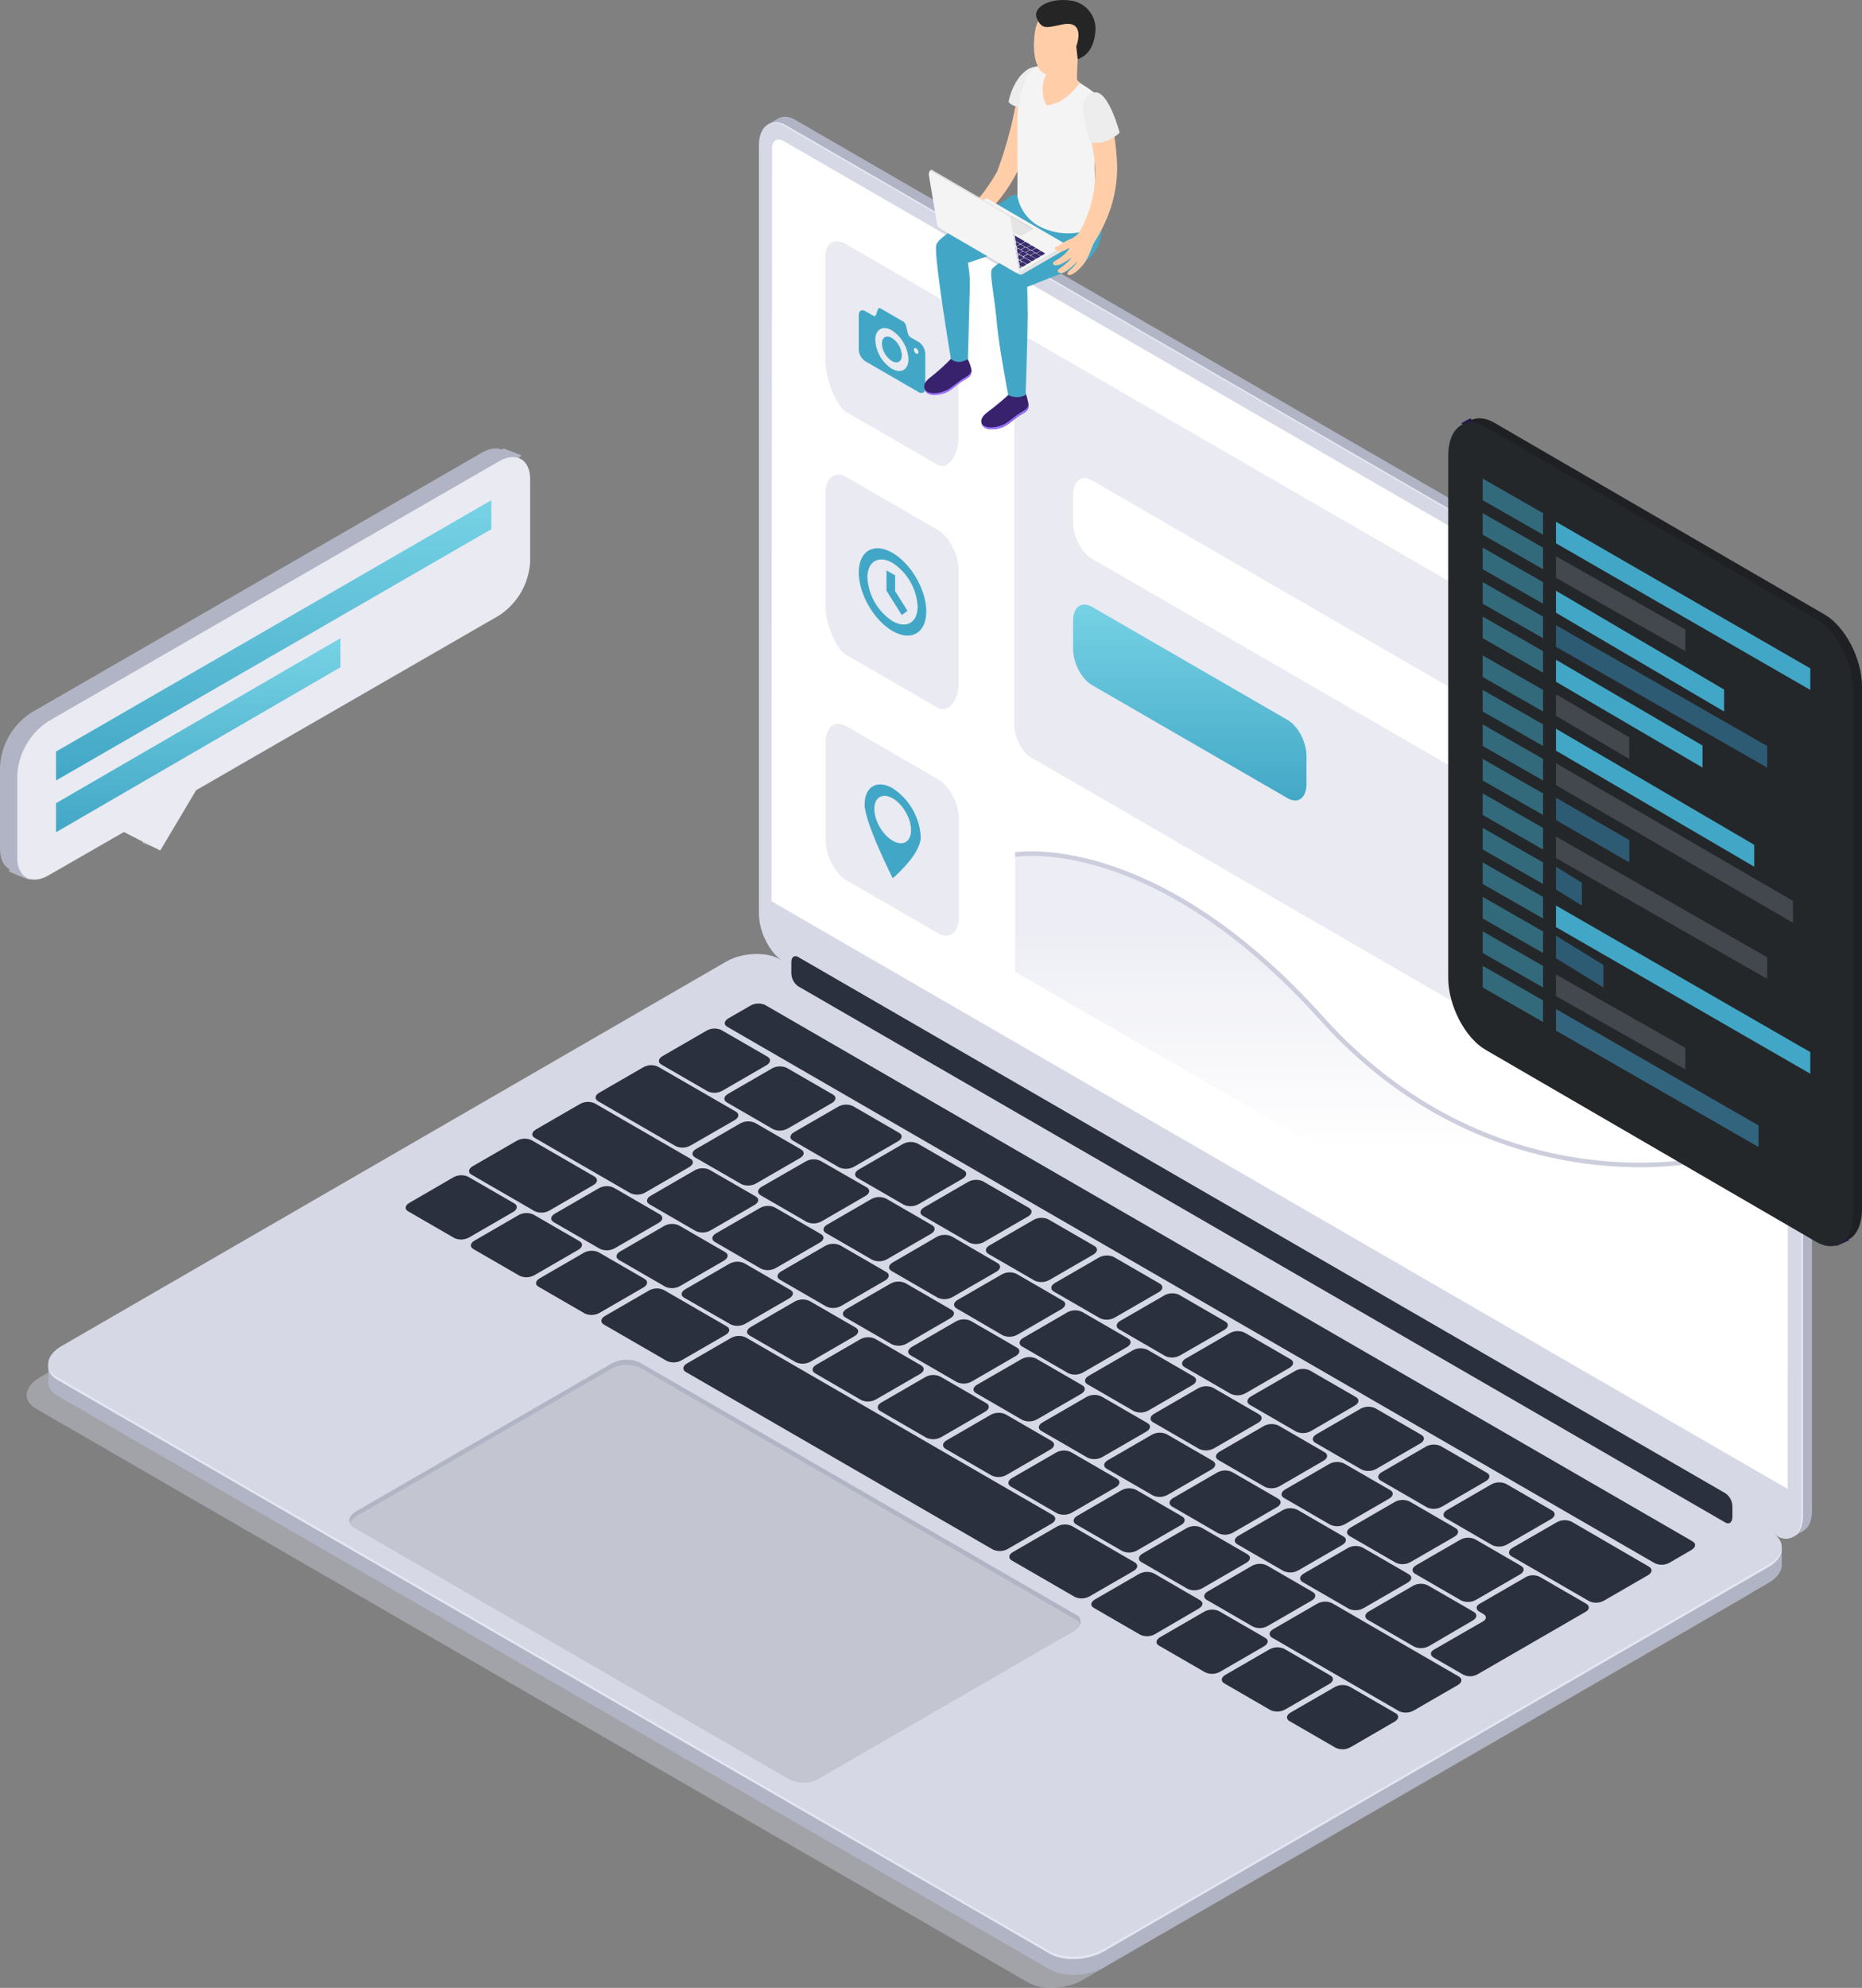 <?xml version="1.0" encoding="UTF-8"?>
<svg width="432px" height="461px" viewBox="0 0 432 461" version="1.1" xmlns="http://www.w3.org/2000/svg" xmlns:xlink="http://www.w3.org/1999/xlink">
    <rect x="0" y="0" width="432" height="461" fill="#808080" stroke="none"/>
    <!-- Generator: Sketch 64 (93537) - https://sketch.com -->
    <title>app_development_SVG</title>
    <desc>Created with Sketch.</desc>
    <defs>
        <linearGradient x1="49.669%" y1="74.996%" x2="49.669%" y2="18.357%" id="linearGradient-1">
            <stop stop-color="#FFFFFF" stop-opacity="0" offset="21%"></stop>
            <stop stop-color="#FFFFFF" stop-opacity="0.2" offset="100%"></stop>
        </linearGradient>
        <linearGradient x1="50%" y1="0%" x2="50%" y2="100%" id="linearGradient-2">
            <stop stop-color="#77D3E5" offset="0%"></stop>
            <stop stop-color="#42A7C6" offset="100%"></stop>
        </linearGradient>
        <linearGradient x1="50.657%" y1="19.567%" x2="50.657%" y2="59.767%" id="linearGradient-3">
            <stop stop-color="#E9EAF2" stop-opacity="0.8" offset="0%"></stop>
            <stop stop-color="#E9EAF2" stop-opacity="0" offset="100%"></stop>
        </linearGradient>
        <linearGradient x1="50%" y1="0%" x2="50%" y2="100%" id="linearGradient-4">
            <stop stop-color="#77D3E5" offset="0%"></stop>
            <stop stop-color="#42A7C6" offset="100%"></stop>
        </linearGradient>
        <linearGradient x1="50%" y1="0%" x2="50%" y2="100%" id="linearGradient-5">
            <stop stop-color="#77D3E5" offset="0%"></stop>
            <stop stop-color="#42A7C6" offset="100%"></stop>
        </linearGradient>
    </defs>
    <g id="01---Nerves-Website" stroke="none" stroke-width="1" fill="none" fill-rule="evenodd">
        <g id="09---Platform" transform="translate(-828, -148)">
            <g id="app_development_SVG" transform="translate(828, 148)">
                <g id="Laptop" transform="translate(6, 27)">
                    <path d="M408.559,327.693 L178.45,194.637 C175.22,192.794 172.607,187.763 172.607,183.459 L172.607,5.188 C172.607,0.875 175.22,-1.106 178.45,0.765 L408.559,133.821 C411.789,135.664 414.402,140.695 414.402,144.998 L414.402,323.27 C414.439,327.582 411.825,329.564 408.559,327.693 Z" id="Path" fill="#B1B4C4" fill-rule="nonzero"></path>
                    <polygon id="Path" fill="#B1B4C4" fill-rule="nonzero" points="409.783 329.536 412.331 328.062 411.227 320.497"></polygon>
                    <path d="M172.193,1.843 L174.705,0.387 L178.312,2.451 C178.312,2.451 174.466,3.032 174.374,3.013 C174.282,2.995 172.193,1.843 172.193,1.843 Z" id="Path" fill="#B1B4C4" fill-rule="nonzero"></path>
                    <path d="M406.488,328.955 L176.343,195.862 C173.113,194.019 170.49,188.988 170.49,184.676 L170.49,6.45 C170.49,2.138 173.113,0.157 176.343,2.027 L406.488,135.084 C409.718,136.927 412.331,141.958 412.331,146.27 L412.331,324.496 C412.331,328.799 409.718,330.798 406.488,328.955 Z" id="Path" fill="#E4E7F2" fill-rule="nonzero"></path>
                    <path d="M406.083,329.149 L175.938,196.092 C172.708,194.25 170.086,189.218 170.086,184.906 L170.086,6.634 C170.086,2.331 172.708,0.35 175.938,2.211 L406.083,135.268 C409.304,137.111 411.927,142.142 411.927,146.454 L411.927,324.726 C411.927,329.038 409.304,331.019 406.083,329.149 Z" id="Path" fill="#D6D8E5" fill-rule="nonzero"></path>
                    <path d="M408.761,318.304 L172.993,182.013 L173.131,7.372 C173.131,5.584 174.383,4.856 175.892,5.75 L406.037,138.806 C407.676,139.894 408.701,141.696 408.798,143.662 L408.761,318.304 Z" id="Path" fill="#FFFFFF" fill-rule="nonzero"></path>
                    <path d="M408.688,318.313 L172.993,182.022 L173.067,7.372 C173.067,5.584 174.318,4.856 175.827,5.75 L405.973,138.806 C407.611,139.895 408.635,141.697 408.734,143.662 L408.688,318.313 Z" id="Path" fill="url(#linearGradient-1)" fill-rule="nonzero" opacity="0.5"></path>
                    <path d="M232.501,432.738 L2.356,299.681 C-0.874,297.838 -0.469,294.558 3.276,292.402 L157.452,203.261 C161.132,201.114 166.819,200.875 170.04,202.745 L400.194,335.802 C403.415,337.645 403.01,340.925 399.274,343.081 L245.089,432.222 C241.363,434.369 235.722,434.608 232.501,432.738 Z" id="Path" fill="#D6D8E5" fill-rule="nonzero" opacity="0.4"></path>
                    <path d="M237.525,429.715 L7.361,296.705 C4.132,294.862 4.536,291.582 8.282,289.425 L162.457,200.294 C166.138,198.138 171.825,197.898 175.055,199.769 L405.2,332.825 C408.43,334.668 408.025,337.949 404.28,340.105 L250.123,429.199 C246.396,431.346 240.755,431.586 237.525,429.715 Z" id="Path" fill="#B1B4C4" fill-rule="nonzero"></path>
                    <polygon id="Path" fill="#B1B4C4" fill-rule="nonzero" points="5.199 293.655 5.199 289.306 10.076 291.351"></polygon>
                    <polygon id="Path" fill="#B1B4C4" fill-rule="nonzero" points="407.381 336.032 407.381 331.784 403.774 333.028 406.166 336.548"></polygon>
                    <path d="M237.525,426.057 L7.361,293.019 C4.132,291.176 4.536,287.896 8.282,285.74 L162.457,196.599 C166.138,194.443 171.825,194.213 175.055,196.083 L405.2,329.14 C408.43,330.983 408.025,334.263 404.28,336.419 L250.123,425.532 C246.396,427.688 240.755,427.928 237.525,426.057 Z" id="Path" fill="#E4E7F2" fill-rule="nonzero"></path>
                    <path d="M237.525,425.495 L7.361,292.439 C4.132,290.596 4.536,287.306 8.282,285.159 L162.457,196.019 C166.138,193.863 171.825,193.632 175.055,195.494 L405.2,328.559 C408.43,330.402 408.025,333.682 404.28,335.839 L250.123,424.97 C246.396,427.126 240.755,427.356 237.525,425.495 Z" id="Path" fill="#D6D8E5" fill-rule="nonzero"></path>
                    <path d="M158.188,226.085 L147.477,219.893 C146.557,219.387 146.713,218.502 147.716,217.921 L157.948,212.006 C158.997,211.421 160.261,211.37 161.353,211.868 L172.073,218.06 C172.947,218.566 172.837,219.451 171.825,220.032 L161.602,225.947 C160.55,226.532 159.283,226.583 158.188,226.085 Z" id="Path" fill="#2B303F" fill-rule="nonzero"></path>
                    <path d="M173.361,234.858 L162.641,228.656 C161.767,228.159 161.878,227.274 162.89,226.684 L173.113,220.778 C174.165,220.193 175.431,220.142 176.527,220.64 L187.238,226.832 C188.158,227.339 188.001,228.223 186.998,228.804 L176.766,234.71 C175.72,235.302 174.454,235.357 173.361,234.858 Z" id="Path" fill="#2B303F" fill-rule="nonzero"></path>
                    <path d="M188.701,243.731 L177.99,237.53 C177.07,237.023 177.226,236.138 178.229,235.558 L188.462,229.651 C189.507,229.06 190.773,229.005 191.866,229.504 L202.586,235.705 C203.506,236.203 203.35,237.087 202.338,237.677 L192.115,243.584 C191.063,244.165 189.799,244.22 188.701,243.731 L188.701,243.731 Z" id="Path" fill="#2B303F" fill-rule="nonzero"></path>
                    <path d="M203.7,252.393 L192.98,246.201 C192.105,245.694 192.216,244.809 193.228,244.229 L203.451,238.313 C204.503,237.728 205.769,237.677 206.865,238.175 L217.585,244.367 C218.459,244.874 218.349,245.758 217.337,246.339 L207.114,252.254 C206.062,252.839 204.795,252.89 203.7,252.393 Z" id="Path" fill="#2B303F" fill-rule="nonzero"></path>
                    <path d="M218.873,261.165 L208.153,254.973 C207.233,254.466 207.39,253.581 208.402,253.001 L218.625,247.085 C219.677,246.501 220.943,246.449 222.039,246.947 L232.75,253.139 C233.624,253.646 233.513,254.53 232.501,255.111 L222.278,261.027 C221.229,261.611 219.966,261.662 218.873,261.165 L218.873,261.165 Z" id="Path" fill="#2B303F" fill-rule="nonzero"></path>
                    <path d="M234.038,269.983 L223.327,263.791 C222.453,263.284 222.554,262.4 223.566,261.819 L233.789,255.903 C234.841,255.319 236.108,255.268 237.203,255.765 L247.923,261.957 C248.798,262.464 248.687,263.349 247.675,263.929 L237.452,269.845 C236.4,270.429 235.134,270.481 234.038,269.983 L234.038,269.983 Z" id="Path" fill="#2B303F" fill-rule="nonzero"></path>
                    <path d="M249.212,278.709 L238.492,272.517 C237.617,272.01 237.728,271.126 238.74,270.545 L248.963,264.629 C250.015,264.045 251.281,263.994 252.377,264.491 L263.088,270.683 C263.962,271.19 263.852,272.075 262.849,272.655 L252.616,278.562 C251.57,279.153 250.305,279.208 249.212,278.709 Z" id="Path" fill="#2B303F" fill-rule="nonzero"></path>
                    <path d="M264.376,287.49 L253.665,281.289 C252.791,280.782 252.902,279.907 253.905,279.317 L264.137,273.411 C265.183,272.819 266.449,272.764 267.542,273.263 L278.262,279.465 C279.182,279.971 279.025,280.847 278.013,281.437 L267.772,287.334 C266.729,287.923 265.469,287.981 264.376,287.49 Z" id="Path" fill="#2B303F" fill-rule="nonzero"></path>
                    <path d="M279.55,296.244 L268.83,290.052 C267.956,289.545 268.066,288.661 269.078,288.08 L279.301,282.174 C280.351,281.582 281.619,281.527 282.715,282.026 L293.426,288.228 C294.3,288.725 294.19,289.61 293.187,290.199 L282.964,296.106 C281.912,296.691 280.646,296.742 279.55,296.244 L279.55,296.244 Z" id="Path" fill="#2B303F" fill-rule="nonzero"></path>
                    <path d="M294.714,304.998 L284.004,298.806 C283.129,298.299 283.24,297.414 284.243,296.834 L294.457,290.937 C295.505,290.352 296.769,290.301 297.861,290.798 L308.581,296.991 C309.456,297.497 309.345,298.382 308.333,298.962 L298.137,304.878 C297.08,305.46 295.81,305.504 294.714,304.998 L294.714,304.998 Z" id="Path" fill="#2B303F" fill-rule="nonzero"></path>
                    <path d="M309.888,313.788 L299.168,307.596 C298.294,307.09 298.404,306.205 299.417,305.624 L309.64,299.709 C310.692,299.124 311.958,299.073 313.054,299.571 L323.774,305.763 C324.648,306.269 324.537,307.154 323.525,307.735 L313.302,313.65 C312.25,314.235 310.984,314.286 309.888,313.788 Z" id="Path" fill="#2B303F" fill-rule="nonzero"></path>
                    <path d="M325.062,322.561 L314.342,316.368 C313.468,315.862 313.578,314.977 314.59,314.397 L324.823,308.481 C325.875,307.896 327.141,307.845 328.236,308.343 L338.947,314.535 C339.868,315.042 339.711,315.926 338.699,316.507 L328.503,322.422 C327.445,323.019 326.165,323.071 325.062,322.561 Z" id="Path" fill="#2B303F" fill-rule="nonzero"></path>
                    <path d="M340.226,331.333 L329.516,325.131 C328.595,324.625 328.743,323.749 329.755,323.16 L339.978,317.253 C341.028,316.666 342.295,316.611 343.392,317.106 L354.112,323.307 C354.986,323.814 354.876,324.689 353.863,325.279 L343.64,331.185 C342.591,331.777 341.323,331.832 340.226,331.333 Z" id="Path" fill="#2B303F" fill-rule="nonzero"></path>
                    <path d="M362.706,344.325 L344.68,333.904 C343.806,333.397 343.916,332.512 344.928,331.932 L355.188,326.025 C356.238,325.433 357.506,325.378 358.602,325.878 L376.583,336.327 C377.457,336.834 377.346,337.718 376.343,338.299 L366.111,344.215 C365.058,344.79 363.794,344.831 362.706,344.325 Z" id="Path" fill="#2B303F" fill-rule="nonzero"></path>
                    <path d="M165.991,247.592 L155.271,241.418 C154.351,240.911 154.507,240.027 155.519,239.446 L165.742,233.531 C166.794,232.946 168.061,232.895 169.156,233.392 L179.867,239.575 C180.741,240.082 180.631,240.967 179.628,241.547 L169.395,247.463 C168.345,248.044 167.082,248.092 165.991,247.592 Z" id="Path" fill="#2B303F" fill-rule="nonzero"></path>
                    <path d="M181.183,256.383 L170.472,250.19 C169.598,249.684 169.708,248.799 170.711,248.219 L180.944,242.34 C181.992,241.755 183.256,241.704 184.348,242.201 L195.078,248.357 C195.952,248.864 195.841,249.748 194.829,250.329 L184.606,256.244 C183.552,256.832 182.281,256.883 181.183,256.383 Z" id="Path" fill="#2B303F" fill-rule="nonzero"></path>
                    <path d="M196.384,265.164 L185.664,258.972 C184.744,258.465 184.9,257.58 185.913,257 L196.136,251.084 C197.188,250.5 198.454,250.448 199.55,250.946 L210.261,257.138 C211.135,257.645 211.024,258.529 210.021,259.11 L199.789,265.026 C198.74,265.61 197.477,265.661 196.384,265.164 Z" id="Path" fill="#2B303F" fill-rule="nonzero"></path>
                    <path d="M211.576,273.954 L200.856,267.753 C199.982,267.256 200.093,266.371 201.105,265.781 L211.328,259.847 C212.378,259.26 213.645,259.205 214.742,259.7 L225.443,265.929 C226.318,266.435 226.207,267.311 225.195,267.901 L214.972,273.807 C213.927,274.393 212.667,274.447 211.576,273.954 Z" id="Path" fill="#2B303F" fill-rule="nonzero"></path>
                    <path d="M226.649,282.671 L215.938,276.433 C215.064,275.926 215.174,275.051 216.177,274.461 L226.41,268.555 C227.456,267.963 228.721,267.908 229.814,268.407 L240.534,274.609 C241.455,275.106 241.298,275.991 240.286,276.581 L230.044,282.524 C228.999,283.105 227.741,283.16 226.649,282.671 Z" id="Path" fill="#2B303F" fill-rule="nonzero"></path>
                    <path d="M241.85,291.453 L231.13,285.261 C230.256,284.754 230.366,283.869 231.379,283.289 L241.602,277.355 C242.654,276.77 243.92,276.719 245.016,277.216 L255.726,283.408 C256.601,283.915 256.49,284.8 255.487,285.38 L245.255,291.296 C244.209,291.886 242.946,291.945 241.85,291.453 Z" id="Path" fill="#2B303F" fill-rule="nonzero"></path>
                    <path d="M257.042,300.234 L246.322,294.042 C245.448,293.535 245.559,292.651 246.571,292.07 L256.794,286.164 C257.843,285.572 259.112,285.517 260.208,286.016 L270.928,292.217 C271.802,292.715 271.692,293.6 270.679,294.189 L260.456,300.096 C259.404,300.68 258.138,300.732 257.042,300.234 L257.042,300.234 Z" id="Path" fill="#2B303F" fill-rule="nonzero"></path>
                    <path d="M272.234,309.025 L261.524,302.832 C260.649,302.326 260.76,301.441 261.772,300.861 L271.995,294.945 C273.044,294.361 274.307,294.309 275.4,294.807 L286.12,300.999 C286.994,301.506 286.884,302.39 285.872,302.971 L275.648,308.886 C274.596,309.471 273.33,309.522 272.234,309.025 Z" id="Path" fill="#2B303F" fill-rule="nonzero"></path>
                    <path d="M287.436,317.806 L276.716,311.614 C275.796,311.107 275.952,310.222 276.964,309.642 L287.187,303.726 C288.239,303.142 289.506,303.09 290.601,303.588 L301.312,309.78 C302.186,310.287 302.085,311.172 301.073,311.752 L290.85,317.668 C289.798,318.252 288.531,318.304 287.436,317.806 Z" id="Path" fill="#2B303F" fill-rule="nonzero"></path>
                    <path d="M302.628,326.597 L291.917,320.395 C291.043,319.898 291.153,319.013 292.156,318.423 L302.389,312.517 C303.437,311.934 304.699,311.879 305.793,312.369 L316.541,318.571 C317.415,319.078 317.305,319.962 316.293,320.543 L306.069,326.449 C305.013,327.05 303.732,327.105 302.628,326.597 Z" id="Path" fill="#2B303F" fill-rule="nonzero"></path>
                    <path d="M317.829,335.406 L307.109,329.213 C306.235,328.707 306.345,327.822 307.358,327.242 L317.581,321.326 C318.633,320.741 319.899,320.69 320.995,321.188 L331.706,327.38 C332.58,327.887 332.469,328.771 331.466,329.352 L321.234,335.267 C320.185,335.852 318.922,335.903 317.829,335.406 Z" id="Path" fill="#2B303F" fill-rule="nonzero"></path>
                    <path d="M333.021,344.168 L322.311,337.967 C321.436,337.46 321.538,336.585 322.55,335.995 L332.773,330.089 C333.823,329.501 335.09,329.447 336.187,329.941 L346.907,336.143 C347.781,336.649 347.671,337.525 346.658,338.115 L336.435,344.021 C335.386,344.613 334.118,344.668 333.021,344.168 Z" id="Path" fill="#2B303F" fill-rule="nonzero"></path>
                    <path d="M150.789,238.811 L132.772,228.389 C131.898,227.882 132.009,227.007 133.012,226.417 L143.244,220.511 C144.29,219.919 145.556,219.864 146.649,220.363 L164.712,230.785 C165.586,231.292 165.475,232.176 164.463,232.757 L154.203,238.654 C153.154,239.244 151.888,239.303 150.789,238.811 Z" id="Path" fill="#2B303F" fill-rule="nonzero"></path>
                    <path d="M361.97,344.887 L351.259,338.695 C350.26,338.183 349.075,338.183 348.075,338.695 L337.273,344.942 C336.352,345.449 336.352,346.269 337.273,346.785 L338.128,347.283 C338.938,347.744 338.929,348.508 338.128,348.978 L326.663,355.576 C325.743,356.092 325.743,356.912 326.663,357.419 L333.481,361.363 C334.479,361.87 335.659,361.87 336.656,361.363 L347.349,355.189 L349.557,353.908 L351.149,352.987 L352.75,352.065 L361.952,346.748 C362.844,346.214 362.844,345.394 361.97,344.887 Z" id="Path" fill="#2B303F" fill-rule="nonzero"></path>
                    <path d="M99.434,260.124 L88.724,253.931 C87.803,253.425 87.96,252.54 88.963,251.96 L99.195,246.025 C100.244,245.441 101.507,245.39 102.6,245.887 L113.32,252.079 C114.194,252.586 114.084,253.471 113.071,254.051 L102.848,259.967 C101.799,260.557 100.533,260.616 99.434,260.124 Z" id="Path" fill="#2B303F" fill-rule="nonzero"></path>
                    <path d="M114.562,268.868 L103.851,262.676 C102.931,262.169 103.087,261.285 104.09,260.704 L114.323,254.788 C115.372,254.204 116.635,254.153 117.727,254.65 L128.448,260.842 C129.322,261.349 129.211,262.234 128.199,262.814 L117.976,268.73 C116.924,269.314 115.658,269.366 114.562,268.868 Z" id="Path" fill="#2B303F" fill-rule="nonzero"></path>
                    <path d="M129.69,277.613 L118.979,271.42 C118.059,270.914 118.206,270.029 119.218,269.449 L129.441,263.533 C130.493,262.948 131.76,262.897 132.855,263.395 L143.548,269.587 C144.422,270.094 144.311,270.978 143.299,271.559 L133.076,277.474 C132.031,278.05 130.778,278.101 129.69,277.613 Z" id="Path" fill="#2B303F" fill-rule="nonzero"></path>
                    <path d="M258.515,352.093 L247.795,345.892 C246.874,345.394 247.031,344.509 248.043,343.92 L258.266,338.013 C259.317,337.426 260.583,337.371 261.68,337.866 L272.373,344.067 C273.293,344.574 273.136,345.449 272.124,346.039 L261.919,351.992 C260.866,352.569 259.6,352.606 258.515,352.093 Z" id="Path" fill="#2B303F" fill-rule="nonzero"></path>
                    <path d="M273.633,360.837 L262.922,354.645 C262.002,354.138 262.159,353.254 263.162,352.673 L273.394,346.758 C274.443,346.173 275.706,346.122 276.799,346.619 L287.519,352.812 C288.439,353.318 288.282,354.203 287.27,354.783 L277.047,360.699 C275.995,361.284 274.729,361.335 273.633,360.837 L273.633,360.837 Z" id="Path" fill="#2B303F" fill-rule="nonzero"></path>
                    <path d="M288.761,369.582 L278.05,363.39 C277.176,362.883 277.286,361.998 278.289,361.418 L288.522,355.502 C289.57,354.918 290.834,354.866 291.926,355.364 L302.646,361.556 C303.567,362.063 303.41,362.947 302.398,363.528 L292.175,369.444 C291.123,370.028 289.857,370.08 288.761,369.582 Z" id="Path" fill="#2B303F" fill-rule="nonzero"></path>
                    <path d="M303.889,378.326 L293.178,372.134 C292.304,371.627 292.414,370.743 293.417,370.162 L303.659,364.247 C304.707,363.662 305.971,363.611 307.063,364.108 L317.783,370.301 C318.703,370.807 318.547,371.692 317.535,372.272 L307.339,378.188 C306.278,378.785 304.994,378.837 303.889,378.326 L303.889,378.326 Z" id="Path" fill="#2B303F" fill-rule="nonzero"></path>
                    <path d="M148.71,288.615 L134.097,280.165 C133.223,279.658 133.334,278.774 134.346,278.193 L144.569,272.277 C145.621,271.693 146.887,271.642 147.983,272.139 L162.595,280.589 C163.516,281.096 163.359,281.971 162.347,282.561 L152.124,288.467 C151.074,289.059 149.806,289.114 148.71,288.615 L148.71,288.615 Z" id="Path" fill="#2B303F" fill-rule="nonzero"></path>
                    <path d="M243.387,343.348 L228.775,334.899 C227.854,334.392 228.011,333.507 229.014,332.927 L239.246,327.011 C240.295,326.427 241.558,326.375 242.651,326.873 L257.263,335.323 C258.137,335.829 258.027,336.705 257.024,337.294 L246.792,343.201 C245.746,343.793 244.48,343.848 243.387,343.348 L243.387,343.348 Z" id="Path" fill="#2B303F" fill-rule="nonzero"></path>
                    <path d="M224.358,332.346 L153.127,291.176 C152.253,290.669 152.363,289.785 153.366,289.204 L163.598,283.289 C164.647,282.704 165.91,282.653 167.003,283.15 L238.243,324.348 C239.117,324.855 239.007,325.74 237.995,326.32 L227.772,332.236 C226.715,332.811 225.449,332.852 224.358,332.346 L224.358,332.346 Z" id="Path" fill="#2B303F" fill-rule="nonzero"></path>
                    <path d="M155.409,258.483 L144.698,252.291 C143.824,251.785 143.934,250.9 144.946,250.319 L155.17,244.404 C156.218,243.819 157.482,243.768 158.574,244.266 L169.313,250.458 C170.233,250.964 170.076,251.849 169.064,252.43 L158.841,258.345 C157.784,258.936 156.51,258.987 155.409,258.483 Z" id="Path" fill="#2B303F" fill-rule="nonzero"></path>
                    <path d="M170.564,267.219 L159.853,261.017 C158.979,260.511 159.089,259.635 160.092,259.045 L170.325,253.139 C171.372,252.552 172.636,252.497 173.729,252.992 L184.45,259.193 C185.37,259.7 185.213,260.575 184.201,261.165 L173.978,267.071 C172.929,267.663 171.66,267.718 170.564,267.219 Z" id="Path" fill="#2B303F" fill-rule="nonzero"></path>
                    <path d="M185.719,276 L174.999,269.808 C174.079,269.301 174.236,268.417 175.248,267.836 L185.471,261.92 C186.523,261.336 187.789,261.285 188.885,261.782 L199.596,267.974 C200.516,268.481 200.369,269.366 199.356,269.946 L189.133,275.862 C188.081,276.446 186.815,276.498 185.719,276 Z" id="Path" fill="#2B303F" fill-rule="nonzero"></path>
                    <path d="M200.875,284.726 L190.155,278.534 C189.234,278.027 189.391,277.143 190.403,276.562 L200.599,270.683 C201.651,270.099 202.917,270.047 204.013,270.545 L214.723,276.737 C215.644,277.244 215.487,278.129 214.484,278.709 L204.279,284.625 C203.225,285.197 201.961,285.235 200.875,284.726 Z" id="Path" fill="#2B303F" fill-rule="nonzero"></path>
                    <path d="M216.021,293.526 L205.31,287.334 C204.39,286.827 204.546,285.942 205.549,285.362 L215.782,279.446 C216.83,278.862 218.094,278.811 219.186,279.308 L229.906,285.5 C230.826,286.007 230.67,286.892 229.658,287.472 L219.435,293.388 C218.383,293.972 217.116,294.024 216.021,293.526 Z" id="Path" fill="#2B303F" fill-rule="nonzero"></path>
                    <path d="M231.176,302.289 L220.465,296.088 C219.545,295.581 219.692,294.705 220.705,294.116 L230.965,288.209 C232.014,287.617 233.282,287.562 234.378,288.062 L245.098,294.263 C245.973,294.77 245.862,295.645 244.85,296.235 L234.627,302.141 C233.568,302.746 232.283,302.801 231.176,302.289 Z" id="Path" fill="#2B303F" fill-rule="nonzero"></path>
                    <path d="M246.331,311.043 L235.611,304.85 C234.737,304.344 234.848,303.459 235.86,302.879 L246.083,296.963 C247.135,296.378 248.401,296.327 249.497,296.825 L260.208,303.017 C261.128,303.524 260.972,304.408 259.969,304.989 L249.736,310.904 C248.687,311.489 247.424,311.54 246.331,311.043 L246.331,311.043 Z" id="Path" fill="#2B303F" fill-rule="nonzero"></path>
                    <path d="M261.487,319.805 L250.767,313.613 C249.893,313.107 250.003,312.222 251.015,311.641 L261.238,305.726 C262.29,305.141 263.557,305.09 264.652,305.588 L275.363,311.78 C276.237,312.286 276.127,313.171 275.115,313.752 L264.891,319.667 C263.843,320.252 262.579,320.303 261.487,319.805 Z" id="Path" fill="#2B303F" fill-rule="nonzero"></path>
                    <path d="M276.633,328.568 L265.931,322.376 C265.057,321.87 265.168,320.985 266.171,320.404 L276.403,314.489 C277.452,313.904 278.715,313.853 279.808,314.351 L290.528,320.543 C291.402,321.049 291.291,321.934 290.279,322.515 L280.056,328.43 C279.002,329.018 277.731,329.069 276.633,328.568 L276.633,328.568 Z" id="Path" fill="#2B303F" fill-rule="nonzero"></path>
                    <path d="M291.788,337.331 L281.068,331.13 C280.194,330.623 280.304,329.748 281.317,329.158 L291.54,323.252 C292.589,322.66 293.857,322.605 294.954,323.104 L305.674,329.306 C306.548,329.803 306.437,330.688 305.425,331.277 L295.202,337.184 C294.152,337.771 292.885,337.826 291.788,337.331 Z" id="Path" fill="#2B303F" fill-rule="nonzero"></path>
                    <path d="M306.944,346.085 L296.224,339.893 C295.349,339.386 295.46,338.502 296.472,337.921 L306.695,332.005 C307.747,331.421 309.013,331.37 310.109,331.867 L320.82,338.059 C321.74,338.566 321.584,339.451 320.581,340.031 L310.348,345.947 C309.3,346.531 308.036,346.583 306.944,346.085 Z" id="Path" fill="#2B303F" fill-rule="nonzero"></path>
                    <path d="M322.062,354.848 L311.351,348.656 C310.477,348.149 310.587,347.265 311.6,346.684 L321.823,340.768 C322.872,340.184 324.135,340.133 325.227,340.63 L335.948,346.822 C336.822,347.329 336.711,348.214 335.699,348.794 L325.504,354.756 C324.437,355.335 323.158,355.369 322.062,354.848 L322.062,354.848 Z" id="Path" fill="#2B303F" fill-rule="nonzero"></path>
                    <path d="M140.263,249.711 L118.096,236.903 C117.175,236.396 117.332,235.512 118.344,234.931 L128.567,229.016 C129.619,228.431 130.885,228.38 131.981,228.877 L154.139,241.685 C155.059,242.192 154.903,243.077 153.9,243.657 L143.667,249.573 C142.619,250.157 141.355,250.209 140.263,249.711 L140.263,249.711 Z" id="Path" fill="#2B303F" fill-rule="nonzero"></path>
                    <path d="M133.186,262.611 L122.476,256.438 C121.601,255.931 121.703,255.056 122.715,254.466 L132.938,248.559 C133.987,247.968 135.256,247.913 136.352,248.412 L147.072,254.613 C147.946,255.111 147.836,255.995 146.824,256.585 L136.6,262.492 C135.545,263.07 134.279,263.115 133.186,262.611 L133.186,262.611 Z" id="Path" fill="#2B303F" fill-rule="nonzero"></path>
                    <path d="M148.342,271.393 L137.622,265.201 C136.748,264.694 136.858,263.809 137.87,263.229 L148.093,257.313 C149.145,256.729 150.412,256.677 151.507,257.175 L162.218,263.367 C163.138,263.874 162.982,264.758 161.979,265.339 L151.746,271.255 C150.698,271.839 149.434,271.89 148.342,271.393 Z" id="Path" fill="#2B303F" fill-rule="nonzero"></path>
                    <path d="M163.488,280.119 L152.749,273.954 C151.829,273.448 151.986,272.572 152.998,271.983 L163.221,266.076 C164.272,265.489 165.538,265.434 166.635,265.929 L177.355,272.13 C178.275,272.637 178.119,273.512 177.107,274.102 L166.883,280.008 C165.833,280.582 164.573,280.623 163.488,280.119 Z" id="Path" fill="#2B303F" fill-rule="nonzero"></path>
                    <path d="M178.634,288.909 L167.923,282.717 C167.003,282.211 167.159,281.326 168.172,280.745 L178.395,274.83 C179.443,274.245 180.707,274.194 181.799,274.692 L192.52,280.884 C193.394,281.39 193.283,282.275 192.271,282.856 L182.048,288.771 C180.996,289.356 179.73,289.407 178.634,288.909 L178.634,288.909 Z" id="Path" fill="#2B303F" fill-rule="nonzero"></path>
                    <path d="M193.789,297.672 L183.115,291.48 C182.241,290.974 182.352,290.089 183.364,289.508 L193.587,283.593 C194.639,283.008 195.905,282.957 197.001,283.455 L207.712,289.647 C208.586,290.153 208.485,291.038 207.472,291.619 L197.249,297.525 C196.188,298.133 194.898,298.187 193.789,297.672 Z" id="Path" fill="#2B303F" fill-rule="nonzero"></path>
                    <path d="M208.935,306.426 L198.225,300.234 C197.35,299.727 197.461,298.843 198.464,298.262 L208.696,292.346 C209.745,291.762 211.008,291.711 212.101,292.208 L222.821,298.4 C223.695,298.907 223.585,299.792 222.573,300.372 L212.349,306.288 C211.297,306.872 210.031,306.924 208.935,306.426 Z" id="Path" fill="#2B303F" fill-rule="nonzero"></path>
                    <path d="M224.091,315.189 L213.371,308.997 C212.497,308.49 212.607,307.606 213.619,307.025 L223.842,301.109 C224.894,300.525 226.161,300.474 227.256,300.971 L237.967,307.163 C238.841,307.67 238.731,308.555 237.728,309.135 L227.505,315.051 C226.453,315.635 225.186,315.687 224.091,315.189 L224.091,315.189 Z" id="Path" fill="#2B303F" fill-rule="nonzero"></path>
                    <path d="M239.246,323.952 L228.535,317.751 C227.661,317.244 227.772,316.368 228.775,315.779 L239.007,309.872 C240.053,309.281 241.318,309.226 242.412,309.725 L253.132,315.926 C254.006,316.424 253.895,317.308 252.883,317.898 L242.66,323.805 C241.609,324.392 240.343,324.447 239.246,323.952 Z" id="Path" fill="#2B303F" fill-rule="nonzero"></path>
                    <path d="M254.392,332.706 L243.672,326.514 C242.798,326.007 242.908,325.122 243.921,324.542 L254.144,318.626 C255.196,318.041 256.462,317.99 257.558,318.488 L268.269,324.68 C269.143,325.187 269.032,326.071 268.029,326.652 L257.797,332.567 C256.748,333.152 255.485,333.203 254.392,332.706 L254.392,332.706 Z" id="Path" fill="#2B303F" fill-rule="nonzero"></path>
                    <path d="M269.538,341.469 L258.827,335.267 C257.953,334.77 258.064,333.885 259.067,333.295 L269.299,327.389 C270.346,326.802 271.61,326.747 272.704,327.242 L283.415,333.443 C284.289,333.95 284.178,334.825 283.166,335.415 L272.943,341.321 C271.896,341.91 270.632,341.965 269.538,341.469 Z" id="Path" fill="#2B303F" fill-rule="nonzero"></path>
                    <path d="M284.694,350.222 L273.974,344.03 C273.099,343.523 273.21,342.639 274.222,342.058 L284.445,336.143 C285.497,335.558 286.763,335.507 287.859,336.004 L298.57,342.197 C299.444,342.703 299.334,343.588 298.331,344.168 L288.098,350.084 C287.05,350.669 285.786,350.72 284.694,350.222 Z" id="Path" fill="#2B303F" fill-rule="nonzero"></path>
                    <path d="M318.593,369.831 L289.147,352.793 C288.273,352.286 288.374,351.402 289.387,350.821 L299.61,344.906 C300.662,344.321 301.928,344.27 303.024,344.767 L332.469,361.805 C333.343,362.302 333.233,363.187 332.221,363.777 L321.998,369.683 C320.95,370.268 319.688,370.322 318.593,369.831 Z" id="Path" fill="#2B303F" fill-rule="nonzero"></path>
                    <path d="M118.04,253.876 L103.428,245.427 C102.508,244.92 102.664,244.035 103.667,243.455 L113.9,237.548 C114.946,236.956 116.211,236.902 117.304,237.401 L131.917,245.85 C132.791,246.357 132.68,247.242 131.677,247.822 L121.463,253.738 C120.41,254.329 119.138,254.38 118.04,253.876 Z" id="Path" fill="#2B303F" fill-rule="nonzero"></path>
                    <path d="M377.926,335.525 L162.752,211.13 C161.832,210.633 161.988,209.748 163,209.159 L168.116,206.21 C169.164,205.623 170.427,205.568 171.521,206.062 L386.695,330.457 C387.57,330.964 387.459,331.84 386.447,332.429 L381.34,335.406 C380.285,335.984 379.019,336.029 377.926,335.525 Z" id="Path" fill="#2B303F" fill-rule="nonzero"></path>
                    <path d="M244.629,349.669 C244.322,350.34 243.796,350.886 243.138,351.217 L183.934,385.449 C181.913,386.574 179.479,386.673 177.373,385.716 L76.154,327.214 C75.721,326.989 75.373,326.63 75.16,326.191 C74.792,325.27 75.307,324.247 76.651,323.473 L135.864,289.232 C137.885,288.107 140.319,288.008 142.425,288.965 L243.645,347.467 C244.493,347.835 244.92,348.791 244.629,349.669 Z" id="Path" fill="#B1B4C4" fill-rule="nonzero"></path>
                    <path d="M244.629,349.669 C244.322,350.34 243.796,350.886 243.138,351.217 L183.934,385.449 C181.913,386.574 179.479,386.673 177.373,385.716 L76.154,327.214 C75.721,326.989 75.373,326.63 75.16,326.191 C75.474,325.527 75.998,324.986 76.651,324.652 L135.864,290.421 C137.884,289.294 140.318,289.192 142.425,290.144 L243.645,348.656 C244.074,348.877 244.42,349.233 244.629,349.669 L244.629,349.669 Z" id="Path" fill="#C3C6D1" fill-rule="nonzero"></path>
                    <path d="M394.305,326.09 L179.131,201.695 C178.17,200.983 177.601,199.86 177.594,198.663 L177.594,196.129 C177.594,194.959 178.303,194.425 179.177,194.931 L394.351,319.326 C395.329,320.024 395.917,321.146 395.934,322.349 L395.934,324.883 C395.888,326.062 395.179,326.597 394.305,326.09 Z" id="Path" fill="#2B303F" fill-rule="nonzero"></path>
                    <path d="M211.641,189.412 L190.385,177.148 C187.725,175.609 185.563,171.471 185.563,167.933 L185.563,145.109 C185.563,141.552 187.725,139.921 190.385,141.423 L211.641,153.724 C214.309,155.263 216.463,159.401 216.463,162.939 L216.463,185.763 C216.426,189.32 214.273,190.951 211.641,189.412 Z" id="Path" fill="#E9EAF2" fill-rule="nonzero"></path>
                    <path d="M211.558,137.138 L190.339,124.874 C187.679,123.335 185.517,117.042 185.517,113.964 L185.517,87.316 C185.517,83.759 187.679,82.128 190.339,83.63 L211.558,95.895 C214.226,97.433 216.38,101.571 216.38,105.109 L216.38,131.757 C216.38,134.89 214.226,138.677 211.558,137.138 Z" id="Path" fill="#E9EAF2" fill-rule="nonzero"></path>
                    <path d="M201.068,119.336 C196.752,116.839 193.237,110.739 193.237,105.745 C193.237,100.751 196.752,98.714 201.068,101.211 C205.384,103.708 208.908,109.808 208.908,114.803 C208.908,119.797 205.393,121.833 201.068,119.336 Z M201.068,103.533 C197.857,101.691 195.243,103.192 195.243,106.906 C195.456,111.022 197.621,114.789 201.068,117.042 C204.289,118.885 206.902,117.392 206.902,113.679 C206.69,109.557 204.521,105.786 201.068,103.533 L201.068,103.533 Z" id="Shape" fill="#42A7C6" fill-rule="nonzero"></path>
                    <polygon id="Path" fill="#42A7C6" fill-rule="nonzero" points="203.221 115.641 199.669 109.984 199.669 105.275 201.675 106.436 201.675 110.094 204.546 114.655"></polygon>
                    <path d="M211.53,80.774 L190.311,68.509 C187.652,66.961 185.489,60.032 185.489,56.945 L185.489,32.416 C185.489,29.339 187.652,28.086 190.311,29.652 L211.53,41.926 C214.378,43.781 216.17,46.886 216.352,50.283 L216.352,74.821 C216.352,77.871 214.199,82.313 211.53,80.774 Z" id="Path" fill="#E9EAF2" fill-rule="nonzero"></path>
                    <path d="M200.921,51.37 C199.642,50.633 198.611,51.232 198.611,52.716 C198.697,54.345 199.556,55.834 200.921,56.724 C202.2,57.461 203.24,56.862 203.24,55.388 C203.147,53.756 202.286,52.265 200.921,51.37 L200.921,51.37 Z M207.095,52.292 L205.255,51.223 C204.956,51.019 204.741,50.715 204.647,50.366 L204.169,48.422 C204.069,48.073 203.851,47.77 203.552,47.565 L198.307,44.533 C198.05,44.386 197.783,44.45 197.7,44.69 L197.222,46.072 C197.173,46.185 197.075,46.27 196.956,46.3 C196.838,46.331 196.711,46.305 196.614,46.229 L194.774,45.16 C193.927,44.662 193.237,45.068 193.237,46.081 L193.237,54.116 C193.296,55.201 193.867,56.193 194.774,56.789 L207.123,63.93 C207.969,64.418 208.669,64.022 208.669,63.008 L208.669,54.946 C208.601,53.852 208.017,52.856 207.095,52.264 L207.095,52.292 Z M200.921,58.539 C198.647,57.05 197.216,54.566 197.065,51.85 C197.065,49.38 198.795,48.385 200.921,49.62 C203.2,51.104 204.633,53.59 204.776,56.309 C204.776,58.742 203.056,59.746 200.921,58.512 L200.921,58.539 Z M206.552,55.01 C206.238,54.806 206.04,54.463 206.019,54.089 C206.019,53.739 206.258,53.6 206.552,53.775 C206.87,53.978 207.072,54.32 207.095,54.697 C207.095,55.019 206.856,55.158 206.552,54.983 L206.552,55.01 Z" id="Shape" fill="#42A7C6" fill-rule="nonzero"></path>
                    <path d="M207.62,167.104 C207.62,171.26 201.114,176.659 201.114,176.659 C201.114,176.659 194.599,163.759 194.599,159.576 C194.599,155.392 197.516,153.734 201.114,155.807 C204.956,158.32 207.372,162.515 207.62,167.104 L207.62,167.104 Z" id="Path" fill="#42A7C6" fill-rule="nonzero"></path>
                    <ellipse id="Oval" fill="#E9EAF2" fill-rule="nonzero" transform="translate(201.114, 163.057) rotate(-30) translate(-201.114, -163.057) " cx="201.114" cy="163.057" rx="3.479" ry="6.024"></ellipse>
                    <path d="M361.749,222.989 L233.283,148.712 C231.112,147.468 229.363,144.105 229.363,141.22 L229.363,54.761 C229.363,51.877 231.112,50.55 233.283,51.804 L361.749,126.072 C363.912,127.325 365.66,130.679 365.66,133.572 L365.66,220.022 C365.66,222.916 363.912,224.243 361.749,222.989 Z" id="Path" fill="#E9EAF2" fill-rule="nonzero"></path>
                    <path d="M346.907,160.138 L247.334,102.575 C244.924,101.175 242.964,97.433 242.964,94.218 L242.964,87.703 C242.964,84.478 244.924,83.004 247.334,84.395 L346.907,141.958 C349.318,143.349 351.269,147.09 351.269,150.315 L351.269,156.83 C351.269,160.055 349.318,161.529 346.907,160.138 Z" id="Path" fill="#FFFFFF" fill-rule="nonzero"></path>
                    <path d="M292.754,158.12 L247.334,131.859 C244.924,130.467 242.964,126.726 242.964,123.501 L242.964,117.023 C242.964,113.798 244.924,112.324 247.334,113.715 L292.754,139.977 C295.165,141.368 297.116,145.109 297.116,148.334 L297.116,154.803 C297.116,158.028 295.165,159.511 292.754,158.12 Z" id="Path" fill="url(#linearGradient-2)" fill-rule="nonzero"></path>
                    <path d="M388.186,242.008 C388.186,242.008 339.757,252.697 300.604,209.149 C261.45,165.602 229.511,171.186 229.511,171.186 L229.511,198.368 L388.186,290.098 L388.186,242.008 Z" id="Path" fill="url(#linearGradient-3)" fill-rule="nonzero"></path>
                    <path d="M388.186,242.008 C388.186,242.008 339.757,252.697 300.604,209.149 C261.45,165.602 229.511,171.186 229.511,171.186" id="Path" stroke="#CCCEDD" stroke-width="1.06"></path>
                </g>
                <g id="Men_12" transform="translate(214, 0)" fill-rule="nonzero">
                    <path d="M21.335,41.111 C19.919,43.659 18.198,46.022 16.21,48.148 C15.658,48.796 11.399,47.157 12.291,46.694 C13.184,46.231 15.971,42.324 17.37,39.713 C18.54,36.596 19.535,33.415 20.35,30.185 C21.224,26.991 21.979,22.306 22.623,20.102 C22.959,18.439 24.234,17.13 25.88,16.759 C27.416,16.398 28.41,16.824 28.124,18.694 C27.6,21.954 25.088,34.676 21.335,41.111 Z" id="_Контур_" fill="#FFCEA9"></path>
                    <path d="M23.773,90.972 C22.457,92.056 20.507,91.065 20.406,91.167 C18.855,92.612 17.231,93.975 15.539,95.25 C14.711,95.898 13.432,96.769 13.699,98.028 C14.113,100.259 17.673,99.574 19.016,98.889 C20.36,98.204 21.464,97.037 22.696,96.278 C23.616,95.704 24.536,95.417 24.638,94.259 C24.72,93.565 24.012,90.944 23.773,90.972 Z" id="Path" fill="#38226D"></path>
                    <path d="M24.619,93.796 C24.444,94.898 23.561,95.204 22.66,95.769 C21.372,96.574 20.231,97.741 18.888,98.426 C17.544,99.111 14.554,99.685 13.68,98.083 C14.15,100.241 17.655,99.565 18.98,98.889 C20.304,98.213 21.427,97.037 22.66,96.278 C23.58,95.704 24.5,95.417 24.601,94.259 C24.619,94.106 24.626,93.951 24.619,93.796 L24.619,93.796 Z" id="Path" fill="#9C73FF"></path>
                    <path d="M10.378,83.204 C9.062,84.287 6.753,83.111 6.652,83.204 C5.281,84.608 3.828,85.929 2.3,87.157 C1.472,87.815 0.193,88.685 0.46,89.935 C0.874,92.176 4.434,91.491 5.787,90.806 C7.139,90.12 8.225,88.954 9.467,88.185 C10.387,87.62 11.307,87.324 11.408,86.176 C11.482,85.481 10.617,83.176 10.378,83.204 Z" id="Path" fill="#38226D"></path>
                    <path d="M11.362,85.87 C11.187,86.972 10.304,87.278 9.402,87.843 C8.114,88.648 6.974,89.815 5.63,90.5 C4.287,91.185 1.288,91.759 0.423,90.157 C0.892,92.315 4.388,91.639 5.722,90.963 C7.056,90.287 8.16,89.111 9.402,88.343 C10.322,87.778 11.242,87.491 11.344,86.333 C11.362,86.18 11.368,86.025 11.362,85.87 Z" id="Path" fill="#9C73FF"></path>
                    <path d="M41.4,48.37 C42.863,57.574 38.806,61.009 33.525,62.963 C29.734,64.37 24.325,66.537 24.325,66.537 C24.325,66.537 24.398,68.556 24.435,73.083 C24.435,77.074 23.957,91.602 23.957,91.602 C22.687,92.259 21.179,92.259 19.909,91.602 C19.909,91.602 17.784,80.444 17.333,75.407 C16.716,68.583 15.677,64.111 16.026,62.639 C16.33,61.343 23.745,57.676 26.1,55.713 L10.562,60.954 C10.871,62.649 11.022,64.369 11.012,66.093 C10.874,71.509 10.571,83.241 10.571,83.241 C10.571,83.241 8.446,84.787 6.624,83.241 C6.624,83.241 2.714,60.028 3.192,56.954 C3.643,54.037 17.333,48.074 19.752,46.019 C20.603,45.323 21.706,45.024 22.788,45.194 L41.4,48.37 Z" id="_Контур_2" fill="#42A7C6"></path>
                    <g id="_Группа_" transform="translate(0.92, 38.889)">
                        <g id="_Группа_2">
                            <path d="M3.257,13.315 L13.699,7.25 C13.883,7.139 14.113,7.139 14.297,7.25 L32.605,17.889 L21.868,24.13 L3.257,13.315 Z" id="_Контур_3" fill="#F4F4F4"></path>
                            <path d="M22.356,21.898 L23.156,22.361 C23.221,22.361 23.212,22.463 23.156,22.509 L22.393,22.954 C22.314,22.991 22.223,22.991 22.144,22.954 L21.344,22.491 C21.28,22.491 21.289,22.389 21.344,22.343 L22.108,21.898 C22.186,21.861 22.277,21.861 22.356,21.898 L22.356,21.898 Z" id="Path" fill="#3A2C6D"></path>
                            <path d="M21.234,21.296 L22.025,21.75 C22.089,21.75 22.08,21.861 22.025,21.898 L21.27,22.343 C21.189,22.384 21.094,22.384 21.013,22.343 L20.222,21.88 C20.157,21.88 20.166,21.778 20.222,21.731 L20.976,21.296 C21.056,21.25 21.154,21.25 21.234,21.296 L21.234,21.296 Z" id="Path" fill="#3A2C6D"></path>
                            <path d="M20.093,20.583 L20.884,21.046 C20.948,21.046 20.948,21.148 20.884,21.194 L20.13,21.63 C20.049,21.671 19.953,21.671 19.872,21.63 L19.081,21.167 C19.016,21.167 19.026,21.065 19.081,21.019 L19.835,20.574 C19.918,20.536 20.013,20.539 20.093,20.583 L20.093,20.583 Z" id="Path" fill="#3A2C6D"></path>
                            <path d="M18.98,19.935 L19.771,20.398 C19.835,20.398 19.835,20.5 19.771,20.546 L19.016,20.991 C18.935,21.028 18.841,21.028 18.759,20.991 L17.968,20.528 C17.903,20.528 17.912,20.426 17.968,20.38 L18.722,19.935 C18.804,19.898 18.898,19.898 18.98,19.935 L18.98,19.935 Z" id="Path" fill="#3A2C6D"></path>
                            <path d="M17.848,19.278 L18.648,19.741 C18.713,19.741 18.704,19.852 18.648,19.889 L17.885,20.333 C17.807,20.374 17.714,20.374 17.636,20.333 L16.836,19.87 C16.772,19.87 16.781,19.769 16.836,19.722 L17.6,19.287 C17.676,19.243 17.769,19.239 17.848,19.278 Z" id="Path" fill="#3A2C6D"></path>
                            <path d="M16.726,18.63 L17.526,19.093 C17.59,19.093 17.581,19.194 17.526,19.241 L16.762,19.676 C16.685,19.717 16.592,19.717 16.514,19.676 L15.714,19.213 C15.649,19.213 15.658,19.111 15.714,19.074 L16.477,18.63 C16.555,18.588 16.648,18.588 16.726,18.63 L16.726,18.63 Z" id="Path" fill="#3A2C6D"></path>
                            <path d="M15.64,17.972 L16.431,18.435 C16.496,18.435 16.486,18.537 16.431,18.583 L15.677,19.028 C15.595,19.065 15.501,19.065 15.419,19.028 L14.628,18.565 C14.564,18.565 14.564,18.463 14.628,18.417 L15.382,17.972 C15.464,17.935 15.558,17.935 15.64,17.972 L15.64,17.972 Z" id="Path" fill="#3A2C6D"></path>
                            <path d="M14.472,17.315 L15.272,17.778 C15.336,17.778 15.327,17.889 15.272,17.926 L14.508,18.37 C14.431,18.412 14.338,18.412 14.26,18.37 L13.46,17.907 C13.395,17.907 13.404,17.806 13.46,17.759 L14.223,17.324 C14.299,17.28 14.392,17.277 14.472,17.315 L14.472,17.315 Z" id="Path" fill="#3A2C6D"></path>
                            <path d="M13.349,16.667 L14.14,17.13 C14.205,17.13 14.196,17.231 14.14,17.278 L13.386,17.713 C13.305,17.754 13.209,17.754 13.128,17.713 L12.337,17.25 C12.273,17.25 12.282,17.148 12.337,17.111 L13.092,16.667 C13.173,16.625 13.268,16.625 13.349,16.667 L13.349,16.667 Z" id="Path" fill="#3A2C6D"></path>
                            <path d="M12.218,16.009 L13.018,16.472 C13.082,16.472 13.073,16.574 13.018,16.62 L12.254,17.065 C12.176,17.102 12.085,17.102 12.006,17.065 L11.206,16.602 C11.141,16.602 11.15,16.5 11.206,16.454 L11.969,16.009 C12.047,15.968 12.14,15.968 12.218,16.009 Z" id="Path" fill="#3A2C6D"></path>
                            <path d="M11.095,15.352 L11.886,15.815 C11.951,15.815 11.951,15.917 11.886,15.963 L11.132,16.407 C11.051,16.449 10.955,16.449 10.874,16.407 L10.083,15.944 C10.019,15.944 10.028,15.843 10.083,15.796 L10.838,15.361 C10.917,15.317 11.013,15.313 11.095,15.352 L11.095,15.352 Z" id="Path" fill="#3A2C6D"></path>
                            <path d="M9.973,14.704 L10.764,15.167 C10.828,15.167 10.819,15.269 10.764,15.315 L10,15.75 C9.923,15.791 9.83,15.791 9.752,15.75 L8.952,15.287 C8.887,15.287 8.896,15.185 8.952,15.139 L9.715,14.704 C9.796,14.662 9.892,14.662 9.973,14.704 Z" id="Path" fill="#3A2C6D"></path>
                            <path d="M8.841,14.046 L9.642,14.509 C9.706,14.509 9.697,14.611 9.642,14.657 L8.878,15.093 C8.8,15.134 8.707,15.134 8.63,15.093 L7.829,14.63 C7.765,14.63 7.774,14.519 7.829,14.481 L8.593,14.037 C8.672,13.999 8.765,14.002 8.841,14.046 L8.841,14.046 Z" id="Path" fill="#3A2C6D"></path>
                            <path d="M7.176,13.074 L8.51,13.852 C8.574,13.852 8.565,13.954 8.51,14 L7.756,14.444 C7.674,14.482 7.58,14.482 7.498,14.444 L6.164,13.667 C6.1,13.667 6.1,13.565 6.164,13.519 L6.918,13.074 C7,13.037 7.094,13.037 7.176,13.074 L7.176,13.074 Z" id="Path" fill="#3A2C6D"></path>
                            <path d="M21.776,20.296 L22.577,20.759 C22.641,20.759 22.632,20.861 22.577,20.907 L21.813,21.343 C21.737,21.389 21.641,21.389 21.565,21.343 L20.764,20.889 C20.7,20.889 20.709,20.778 20.764,20.741 L21.528,20.296 C21.606,20.255 21.699,20.255 21.776,20.296 L21.776,20.296 Z" id="Path" fill="#3A2C6D"></path>
                            <path d="M20.654,19.639 L21.445,20.102 C21.51,20.102 21.5,20.204 21.445,20.25 L20.691,20.694 C20.609,20.732 20.515,20.732 20.433,20.694 L19.642,20.231 C19.578,20.231 19.578,20.13 19.642,20.083 L20.396,19.639 C20.477,19.598 20.573,19.598 20.654,19.639 L20.654,19.639 Z" id="Path" fill="#3A2C6D"></path>
                            <path d="M19.522,18.981 L20.314,19.444 C20.387,19.444 20.378,19.546 20.314,19.593 L19.559,20.037 C19.477,20.074 19.383,20.074 19.302,20.037 L18.51,19.574 C18.446,19.574 18.455,19.472 18.51,19.426 L19.265,18.981 C19.347,18.944 19.441,18.944 19.522,18.981 Z" id="Path" fill="#3A2C6D"></path>
                            <path d="M18.4,18.324 L19.2,18.787 C19.265,18.787 19.256,18.898 19.2,18.935 L18.437,19.38 C18.359,19.421 18.266,19.421 18.188,19.38 L17.388,18.917 C17.324,18.917 17.333,18.815 17.388,18.769 L18.152,18.333 C18.228,18.289 18.321,18.286 18.4,18.324 L18.4,18.324 Z" id="Path" fill="#3A2C6D"></path>
                            <path d="M17.278,17.676 L18.069,18.139 C18.133,18.139 18.124,18.241 18.069,18.287 L17.314,18.731 C17.233,18.769 17.139,18.769 17.057,18.731 L16.266,18.269 C16.201,18.269 16.201,18.167 16.266,18.12 L17.02,17.676 C17.102,17.639 17.196,17.639 17.278,17.676 L17.278,17.676 Z" id="Path" fill="#3A2C6D"></path>
                            <path d="M16.146,17.019 L16.946,17.481 C17.011,17.481 17.002,17.593 16.946,17.63 L16.183,18.074 C16.105,18.115 16.012,18.115 15.934,18.074 L15.134,17.611 C15.07,17.611 15.079,17.509 15.134,17.463 L15.898,17.028 C15.974,16.984 16.067,16.98 16.146,17.019 L16.146,17.019 Z" id="Path" fill="#3A2C6D"></path>
                            <path d="M15.014,16.37 L15.815,16.833 C15.879,16.833 15.87,16.935 15.815,16.972 L15.051,17.417 C14.973,17.458 14.881,17.458 14.803,17.417 L14.002,16.954 C13.938,16.954 13.947,16.852 14.002,16.806 L14.766,16.37 C14.844,16.329 14.937,16.329 15.014,16.37 L15.014,16.37 Z" id="Path" fill="#3A2C6D"></path>
                            <path d="M13.892,15.741 L14.683,16.204 C14.748,16.204 14.738,16.306 14.683,16.352 L13.929,16.787 C13.848,16.828 13.752,16.828 13.671,16.787 L12.88,16.324 C12.816,16.324 12.825,16.222 12.88,16.185 L13.634,15.741 C13.715,15.699 13.811,15.699 13.892,15.741 L13.892,15.741 Z" id="Path" fill="#3A2C6D"></path>
                            <path d="M12.76,15.056 L13.561,15.519 C13.625,15.519 13.616,15.62 13.561,15.667 L12.797,16.102 C12.719,16.143 12.627,16.143 12.549,16.102 L11.748,15.639 C11.684,15.639 11.693,15.528 11.748,15.491 L12.512,15.046 C12.591,15.008 12.684,15.011 12.76,15.056 L12.76,15.056 Z" id="Path" fill="#3A2C6D"></path>
                            <path d="M11.638,14.398 L12.429,14.861 C12.494,14.861 12.484,14.963 12.429,15.009 L11.666,15.454 C11.587,15.491 11.496,15.491 11.417,15.454 L10.617,14.991 C10.552,14.991 10.562,14.889 10.617,14.843 L11.38,14.398 C11.462,14.361 11.556,14.361 11.638,14.398 L11.638,14.398 Z" id="Path" fill="#3A2C6D"></path>
                            <path d="M10.506,13.741 L11.298,14.204 C11.362,14.204 11.362,14.306 11.298,14.352 L10.543,14.796 C10.462,14.838 10.367,14.838 10.286,14.796 L9.494,14.333 C9.43,14.333 9.439,14.231 9.494,14.185 L10.249,13.741 C10.331,13.704 10.425,13.704 10.506,13.741 L10.506,13.741 Z" id="Path" fill="#3A2C6D"></path>
                            <path d="M9.375,13.093 L10.175,13.546 C10.24,13.546 10.23,13.657 10.175,13.694 L9.412,14.139 C9.334,14.18 9.241,14.18 9.163,14.139 L8.363,13.676 C8.298,13.676 8.308,13.574 8.363,13.528 L9.126,13.093 C9.203,13.046 9.298,13.046 9.375,13.093 Z" id="Path" fill="#3A2C6D"></path>
                            <path d="M22.908,20.954 L24.242,21.731 C24.306,21.731 24.306,21.833 24.242,21.88 L23.488,22.315 C23.407,22.356 23.311,22.356 23.23,22.315 L21.896,21.537 C21.832,21.537 21.841,21.435 21.896,21.389 L22.65,20.954 C22.731,20.912 22.827,20.912 22.908,20.954 L22.908,20.954 Z" id="Path" fill="#3A2C6D"></path>
                            <path d="M7.231,13.037 L8.022,13.5 C8.098,13.537 8.186,13.537 8.262,13.5 L9.062,13.028 C9.091,13.017 9.11,12.989 9.11,12.958 C9.11,12.927 9.091,12.9 9.062,12.889 L8.998,12.889 C8.942,12.889 8.942,12.806 8.998,12.769 L9.844,12.278 C9.918,12.278 9.918,12.176 9.844,12.139 L9.338,11.843 C9.262,11.806 9.174,11.806 9.099,11.843 L8.308,12.306 L8.142,12.398 L8.022,12.472 L7.903,12.537 L7.222,12.935 C7.198,12.966 7.202,13.011 7.231,13.037 L7.231,13.037 Z" id="Path" fill="#3A2C6D"></path>
                            <path d="M26.68,19.361 L27.48,19.824 C27.545,19.824 27.536,19.926 27.48,19.972 L26.717,20.407 C26.64,20.454 26.545,20.454 26.468,20.407 L25.668,19.954 C25.604,19.907 25.613,19.843 25.668,19.806 L26.432,19.361 C26.509,19.32 26.602,19.32 26.68,19.361 Z" id="Path" fill="#3A2C6D"></path>
                            <path d="M25.594,18.704 L26.395,19.167 C26.459,19.167 26.45,19.278 26.395,19.315 L25.631,19.759 C25.553,19.8 25.461,19.8 25.383,19.759 L24.582,19.296 C24.518,19.296 24.527,19.194 24.582,19.148 L25.346,18.713 C25.422,18.669 25.515,18.665 25.594,18.704 L25.594,18.704 Z" id="Path" fill="#3A2C6D"></path>
                            <path d="M24.472,18.056 L25.272,18.519 C25.337,18.519 25.328,18.62 25.272,18.667 L24.509,19.102 C24.431,19.143 24.338,19.143 24.26,19.102 L23.46,18.639 C23.396,18.639 23.405,18.528 23.46,18.491 L24.224,18.046 C24.303,18.008 24.396,18.011 24.472,18.056 Z" id="Path" fill="#3A2C6D"></path>
                            <path d="M14.913,12.5 L15.704,12.963 C15.769,12.963 15.76,13.065 15.704,13.111 L14.95,13.546 C14.869,13.588 14.773,13.588 14.692,13.546 L13.901,13.083 C13.828,13.083 13.837,12.981 13.901,12.935 L14.656,12.5 C14.737,12.459 14.832,12.459 14.913,12.5 L14.913,12.5 Z" id="Path" fill="#3A2C6D"></path>
                            <path d="M13.8,11.843 L14.6,12.306 C14.665,12.306 14.656,12.407 14.6,12.454 L13.837,12.898 C13.758,12.935 13.667,12.935 13.588,12.898 L12.788,12.435 C12.724,12.435 12.733,12.333 12.788,12.287 L13.552,11.843 C13.63,11.806 13.721,11.806 13.8,11.843 Z" id="Path" fill="#3A2C6D"></path>
                            <path d="M12.659,11.194 L13.46,11.657 C13.524,11.657 13.515,11.759 13.46,11.806 L12.696,12.241 C12.618,12.282 12.525,12.282 12.448,12.241 L11.647,11.778 C11.583,11.778 11.592,11.676 11.647,11.639 L12.411,11.194 C12.489,11.153 12.581,11.153 12.659,11.194 L12.659,11.194 Z" id="Path" fill="#3A2C6D"></path>
                            <path d="M11.537,10.537 L12.337,11 C12.402,11 12.392,11.102 12.337,11.148 L11.574,11.593 C11.495,11.629 11.404,11.629 11.325,11.593 L10.525,11.13 C10.46,11.13 10.47,11.028 10.525,10.981 L11.288,10.537 C11.367,10.5 11.458,10.5 11.537,10.537 Z" id="Path" fill="#3A2C6D"></path>
                            <path d="M23.064,17.231 L24.15,17.861 C24.214,17.861 24.205,17.972 24.15,18.009 L23.386,18.454 C23.309,18.495 23.216,18.495 23.138,18.454 L22.08,17.833 C22.016,17.833 22.016,17.731 22.08,17.685 L22.834,17.241 C22.907,17.208 22.989,17.205 23.064,17.231 Z" id="Path" fill="#3A2C6D"></path>
                            <path d="M16.036,13.148 L17.121,13.778 C17.186,13.778 17.176,13.88 17.121,13.926 L16.358,14.37 C16.279,14.407 16.188,14.407 16.109,14.37 L15.024,13.741 C14.959,13.741 14.959,13.639 15.024,13.593 L15.778,13.148 C15.86,13.111 15.954,13.111 16.036,13.148 L16.036,13.148 Z" id="Path" fill="#3A2C6D"></path>
                            <path d="M17.48,13.972 L22.77,17.046 C22.834,17.046 22.825,17.148 22.77,17.194 L22.016,17.63 C21.935,17.671 21.839,17.671 21.758,17.63 L16.468,14.556 C16.404,14.556 16.413,14.454 16.468,14.417 L17.232,13.972 C17.309,13.931 17.402,13.931 17.48,13.972 L17.48,13.972 Z" id="Path" fill="#3A2C6D"></path>
                            <path d="M22.568,19.444 L23.359,19.907 C23.423,19.907 23.414,20.009 23.359,20.056 L22.604,20.5 C22.523,20.537 22.429,20.537 22.347,20.5 L21.556,20.037 C21.491,20.037 21.491,19.935 21.556,19.889 L22.31,19.444 C22.392,19.407 22.486,19.407 22.568,19.444 L22.568,19.444 Z" id="Path" fill="#3A2C6D"></path>
                            <path d="M21.436,18.824 L22.236,19.287 C22.301,19.287 22.292,19.398 22.236,19.435 L21.473,19.88 C21.395,19.921 21.302,19.921 21.224,19.88 L20.424,19.417 C20.36,19.417 20.369,19.315 20.424,19.269 L21.188,18.833 C21.264,18.789 21.357,18.786 21.436,18.824 L21.436,18.824 Z" id="Path" fill="#3A2C6D"></path>
                            <path d="M20.314,18.176 L21.114,18.639 C21.178,18.639 21.169,18.741 21.114,18.787 L20.35,19.222 C20.269,19.263 20.174,19.263 20.093,19.222 L19.302,18.759 C19.237,18.713 19.246,18.648 19.302,18.611 L20.065,18.167 C20.144,18.128 20.237,18.132 20.314,18.176 Z" id="Path" fill="#3A2C6D"></path>
                            <path d="M19.191,17.519 L19.982,17.981 C20.047,17.981 20.038,18.083 19.982,18.13 L19.228,18.574 C19.146,18.611 19.052,18.611 18.97,18.574 L18.179,18.111 C18.115,18.111 18.124,18.009 18.179,17.963 L18.934,17.519 C19.015,17.481 19.109,17.481 19.191,17.519 L19.191,17.519 Z" id="Path" fill="#3A2C6D"></path>
                            <path d="M18.06,16.87 L18.86,17.333 C18.924,17.333 18.915,17.435 18.86,17.481 L18.096,17.917 C18.019,17.958 17.926,17.958 17.848,17.917 L17.048,17.454 C16.983,17.454 16.992,17.352 17.048,17.306 L17.811,16.87 C17.889,16.829 17.982,16.829 18.06,16.87 L18.06,16.87 Z" id="Path" fill="#3A2C6D"></path>
                            <path d="M16.937,16.213 L17.738,16.676 C17.802,16.676 17.793,16.778 17.738,16.824 L16.974,17.269 C16.895,17.305 16.804,17.305 16.726,17.269 L15.925,16.806 C15.861,16.806 15.87,16.704 15.925,16.657 L16.689,16.213 C16.768,16.176 16.858,16.176 16.937,16.213 Z" id="Path" fill="#3A2C6D"></path>
                            <path d="M15.815,15.556 L16.606,16.019 C16.67,16.019 16.67,16.13 16.606,16.167 L15.852,16.611 C15.771,16.652 15.675,16.652 15.594,16.611 L14.803,16.148 C14.738,16.148 14.748,16.046 14.803,16 L15.557,15.565 C15.637,15.521 15.732,15.517 15.815,15.556 L15.815,15.556 Z" id="Path" fill="#3A2C6D"></path>
                            <path d="M14.72,14.907 L15.511,15.37 C15.576,15.37 15.566,15.472 15.511,15.519 L14.757,15.954 C14.677,16 14.579,16 14.499,15.954 L13.708,15.5 C13.644,15.5 13.644,15.389 13.708,15.352 L14.462,14.907 C14.543,14.866 14.639,14.866 14.72,14.907 Z" id="Path" fill="#3A2C6D"></path>
                            <path d="M13.561,14.25 L14.361,14.713 C14.426,14.713 14.416,14.815 14.361,14.861 L13.598,15.306 C13.519,15.342 13.428,15.342 13.349,15.306 L12.549,14.843 C12.484,14.843 12.494,14.741 12.549,14.694 L13.312,14.25 C13.391,14.213 13.482,14.213 13.561,14.25 L13.561,14.25 Z" id="Path" fill="#3A2C6D"></path>
                            <path d="M12.438,13.602 L13.23,14.065 C13.303,14.065 13.294,14.167 13.23,14.204 L12.466,14.648 C12.385,14.689 12.289,14.689 12.208,14.648 L11.417,14.185 C11.353,14.185 11.362,14.083 11.417,14.037 L12.172,13.602 C12.255,13.557 12.355,13.557 12.438,13.602 L12.438,13.602 Z" id="Path" fill="#3A2C6D"></path>
                            <path d="M11.316,12.963 L12.107,13.426 C12.172,13.426 12.162,13.528 12.107,13.574 L11.353,14.019 C11.271,14.056 11.177,14.056 11.095,14.019 L10.304,13.556 C10.24,13.556 10.249,13.454 10.304,13.407 L11.04,12.963 C11.126,12.915 11.23,12.915 11.316,12.963 Z" id="Path" fill="#3A2C6D"></path>
                            <path d="M10.184,12.287 L10.985,12.75 C11.049,12.75 11.04,12.861 10.985,12.898 L10.221,13.343 C10.143,13.384 10.051,13.384 9.973,13.343 L9.172,12.88 C9.108,12.88 9.117,12.778 9.172,12.731 L9.936,12.296 C10.012,12.252 10.105,12.249 10.184,12.287 Z" id="Path" fill="#3A2C6D"></path>
                            <path d="M23.69,20.139 L25.337,21.065 C25.401,21.065 25.392,21.167 25.337,21.213 L24.573,21.657 C24.494,21.694 24.404,21.694 24.325,21.657 L22.678,20.731 C22.614,20.731 22.623,20.63 22.678,20.583 L23.432,20.148 C23.512,20.104 23.608,20.101 23.69,20.139 Z" id="Path" fill="#3A2C6D"></path>
                            <path d="M24.214,19.176 L25.006,19.639 C25.079,19.639 25.07,19.741 25.006,19.778 L24.251,20.222 C24.17,20.263 24.075,20.263 23.994,20.222 L23.202,19.759 C23.138,19.759 23.147,19.657 23.202,19.611 L23.957,19.176 C24.038,19.135 24.133,19.135 24.214,19.176 L24.214,19.176 Z" id="Path" fill="#3A2C6D"></path>
                            <path d="M23.092,18.519 L23.883,18.981 C23.948,18.981 23.938,19.083 23.883,19.13 L23.129,19.574 C23.047,19.611 22.953,19.611 22.871,19.574 L22.08,19.111 C22.016,19.111 22.025,19.009 22.08,18.963 L22.834,18.519 C22.915,18.477 23.011,18.477 23.092,18.519 L23.092,18.519 Z" id="Path" fill="#3A2C6D"></path>
                            <path d="M21.96,17.861 L22.761,18.324 C22.825,18.324 22.816,18.435 22.761,18.472 L21.997,18.917 C21.919,18.958 21.827,18.958 21.749,18.917 L20.948,18.454 C20.884,18.454 20.893,18.352 20.948,18.306 L21.712,17.87 C21.788,17.826 21.881,17.823 21.96,17.861 L21.96,17.861 Z" id="Path" fill="#3A2C6D"></path>
                            <path d="M20.838,17.213 L21.638,17.676 C21.703,17.676 21.694,17.778 21.638,17.824 L20.875,18.259 C20.798,18.306 20.703,18.306 20.626,18.259 L19.826,17.806 C19.762,17.759 19.771,17.694 19.826,17.657 L20.59,17.213 C20.667,17.172 20.76,17.172 20.838,17.213 L20.838,17.213 Z" id="Path" fill="#3A2C6D"></path>
                            <path d="M19.716,16.556 L20.507,17.019 C20.571,17.019 20.571,17.12 20.507,17.167 L19.752,17.611 C19.671,17.648 19.577,17.648 19.495,17.611 L18.704,17.148 C18.639,17.148 18.648,17.046 18.704,17 L19.458,16.556 C19.54,16.518 19.634,16.518 19.716,16.556 L19.716,16.556 Z" id="Path" fill="#3A2C6D"></path>
                            <path d="M18.593,15.907 L19.384,16.37 C19.449,16.37 19.44,16.472 19.384,16.509 L18.63,16.954 C18.549,16.995 18.453,16.995 18.372,16.954 L17.581,16.491 C17.517,16.491 17.517,16.389 17.581,16.343 L18.336,15.907 C18.417,15.866 18.512,15.866 18.593,15.907 Z" id="Path" fill="#3A2C6D"></path>
                            <path d="M17.48,15.25 L18.28,15.713 C18.345,15.713 18.336,15.815 18.28,15.861 L17.517,16.306 C17.438,16.342 17.347,16.342 17.268,16.306 L16.468,15.843 C16.404,15.843 16.413,15.741 16.468,15.694 L17.232,15.25 C17.31,15.213 17.401,15.213 17.48,15.25 Z" id="Path" fill="#3A2C6D"></path>
                            <path d="M16.339,14.593 L17.14,15.056 C17.204,15.056 17.195,15.167 17.14,15.204 L16.376,15.648 C16.298,15.689 16.205,15.689 16.128,15.648 L15.327,15.185 C15.263,15.185 15.272,15.083 15.327,15.037 L16.091,14.602 C16.167,14.558 16.26,14.554 16.339,14.593 Z" id="Path" fill="#3A2C6D"></path>
                            <path d="M15.217,13.944 L16.008,14.407 C16.072,14.407 16.063,14.509 16.008,14.556 L15.254,14.991 C15.173,15.032 15.077,15.032 14.996,14.991 L14.205,14.528 C14.14,14.528 14.15,14.417 14.205,14.38 L14.959,13.935 C15.042,13.897 15.137,13.9 15.217,13.944 L15.217,13.944 Z" id="Path" fill="#3A2C6D"></path>
                            <path d="M14.094,13.287 L14.886,13.75 C14.95,13.75 14.941,13.852 14.886,13.898 L14.131,14.343 C14.049,14.38 13.955,14.38 13.874,14.343 L13.082,13.88 C13.009,13.88 13.018,13.778 13.082,13.731 L13.837,13.287 C13.919,13.25 14.013,13.25 14.094,13.287 L14.094,13.287 Z" id="Path" fill="#3A2C6D"></path>
                            <path d="M12.963,12.639 L13.763,13.102 C13.828,13.102 13.818,13.204 13.763,13.25 L13,13.685 C12.922,13.726 12.829,13.726 12.751,13.685 L11.951,13.222 C11.886,13.222 11.896,13.12 11.951,13.083 L12.714,12.639 C12.792,12.598 12.885,12.598 12.963,12.639 L12.963,12.639 Z" id="Path" fill="#3A2C6D"></path>
                            <path d="M10.451,11.176 L12.641,12.444 C12.705,12.444 12.696,12.546 12.641,12.593 L11.877,13.037 C11.795,13.074 11.701,13.074 11.62,13.037 L9.439,11.759 C9.375,11.759 9.375,11.657 9.439,11.62 L10.194,11.176 C10.275,11.135 10.37,11.135 10.451,11.176 L10.451,11.176 Z" id="Path" fill="#3A2C6D"></path>
                            <path d="M25.337,19.824 L26.422,20.454 C26.487,20.454 26.478,20.565 26.422,20.602 L25.668,21.046 C25.587,21.088 25.491,21.088 25.41,21.046 L24.325,20.417 C24.26,20.417 24.27,20.315 24.325,20.269 L25.088,19.824 C25.167,19.787 25.258,19.787 25.337,19.824 L25.337,19.824 Z" id="Path" fill="#3A2C6D"></path>
                            <path d="M6.044,13.731 L22.016,22.991 C22.08,22.991 22.08,23.093 22.016,23.139 L21.638,23.352 C21.561,23.393 21.468,23.393 21.39,23.352 L5.41,14.093 C5.345,14.093 5.354,13.991 5.41,13.944 L5.787,13.722 C5.87,13.688 5.964,13.691 6.044,13.731 L6.044,13.731 Z" id="Path" fill="#3A2C6D"></path>
                            <polygon id="_Контур_4" fill="#BFBFBF" points="24.739 14.148 24.628 14.204 21.868 15.815 16.965 12.963 16.864 12.898 19.725 11.241"></polygon>
                            <polygon id="_Контур_5" fill="#E5E5E5" points="24.628 14.204 21.868 15.815 16.965 12.963 19.725 11.361"></polygon>
                            <path d="M32.605,17.889 L32.605,18.139 C32.608,18.501 32.418,18.836 32.108,19.019 L22.374,24.667 C22.065,24.851 21.681,24.851 21.372,24.667 L3.763,14.481 C3.436,14.292 3.241,13.935 3.257,13.556 L3.257,13.306 L21.868,24.12 L32.605,17.889 Z" id="_Контур_6" fill="#E5E5E5"></path>
                            <path d="M21.592,24.278 C21.256,24.411 20.877,24.384 20.562,24.204 L3.082,14.019 C2.773,13.84 2.56,13.53 2.502,13.176 L0.58,1.657 C0.575,1.593 0.575,1.528 0.58,1.463 C0.579,1.142 0.708,0.834 0.938,0.611 L19.154,11.194 C19.376,11.332 19.53,11.557 19.578,11.815 L21.592,24.278 Z" id="_Контур_7" fill="#F4F4F4"></path>
                            <path d="M21.868,24.13 L21.749,24.204 L21.592,24.278 L19.513,11.815 C19.466,11.557 19.312,11.332 19.09,11.194 L0.92,0.611 C0.987,0.535 1.068,0.472 1.159,0.426 L19.412,11.028 C19.637,11.163 19.795,11.389 19.844,11.648 L21.868,24.13 Z" id="_Контур_8" fill="#E5E5E5"></path>
                        </g>
                    </g>
                    <path d="M36.027,13.731 C36.027,13.731 35.797,18.111 35.898,18.5 C36,18.889 37.895,20.176 38.447,20.639 C38.999,21.102 35.438,24.639 33.709,25.435 C31.979,26.231 26.478,24.13 26.349,21.407 C26.22,18.685 27.269,16.417 28.134,16.296 C28.998,16.176 36.027,13.731 36.027,13.731 Z" id="_Контур_9" fill="#FFCEA9"></path>
                    <path d="M36.506,19.259 C36.506,19.259 33.35,24 28.943,24.444 C27.554,23.065 27.425,18.157 29.348,16.593 C29.348,16.593 27.582,15.148 26.367,15.435 C25.052,16.217 24.069,17.46 23.607,18.926 C22.479,22.198 21.952,25.649 22.052,29.111 C22.126,33.741 22.052,45.509 22.052,45.509 C22.575,48.318 24.266,50.767 26.698,52.241 C29.884,54.059 33.639,54.583 37.196,53.704 C39.431,53.176 40.259,51.926 41.032,50.287 C40.83,47.037 39.551,40.324 40.112,36.222 C40.673,32.12 41.51,29.065 41.731,25.759 C41.952,22.454 41.299,22.509 39.643,21.324 C38.648,20.56 37.6,19.87 36.506,19.259 Z" id="_Контур_10" fill="#F4F4F4"></path>
                    <path d="M31.446,57.028 C32.238,56.497 33.065,56.021 33.92,55.602 C34.718,55.346 35.444,54.901 36.036,54.306 C36.809,53.546 38.079,50.657 38.99,47.824 C39.896,44.647 40.254,41.336 40.048,38.037 C39.67,34.083 38.254,28.556 37.895,26.287 C37.536,24.019 38.263,23.102 39.321,22.269 C40.554,21.287 42.256,21.722 43.166,24.907 C44.339,29.314 45.018,33.839 45.19,38.398 C45.228,41.785 44.709,45.154 43.654,48.37 C42.716,51.125 41.45,53.756 39.882,56.204 C39.45,56.935 39.302,57.593 38.64,59.093 C38.004,60.6 37.012,61.928 35.751,62.963 C34.647,63.759 34.123,63.889 33.856,63.722 C33.589,63.556 33.598,63.176 34.068,62.796 C34.851,62.177 35.518,61.421 36.036,60.565 C36.036,60.565 35.07,61.546 34.436,62.083 C33.877,62.558 33.258,62.957 32.596,63.269 C31.952,63.556 31.05,63 31.51,62.565 C31.97,62.13 32.43,61.907 33.35,61.102 C33.845,60.679 34.287,60.197 34.666,59.667 C34.018,60.168 33.332,60.617 32.614,61.009 C32.059,61.347 31.422,61.523 30.774,61.519 C30.434,61.519 30.02,61.019 30.664,60.593 C31.549,60.11 32.374,59.523 33.12,58.843 C33.828,58.139 34.224,57.537 34.04,57.528 C33.856,57.519 33.451,57.954 32.623,58.222 C31.795,58.491 30.903,58.222 30.783,57.787 C30.664,57.352 30.673,57.407 31.446,57.028 Z" id="_Контур_11" fill="#FFCEA9"></path>
                    <path d="M26.165,7.194 L26.165,7.194 C26.689,3.796 29.127,1.222 32.605,1.417 C35.481,1.564 37.942,3.545 38.716,6.338 C39.49,9.13 38.403,12.107 36.018,13.731 C35.895,14.248 35.713,14.748 35.475,15.222 C34.252,16.667 30.526,17.593 29.44,17.407 C28.14,17.289 27.045,16.381 26.68,15.12 C25.521,12.454 25.88,8.88 26.165,7.194 Z" id="_Контур_12" fill="#FFCEA9"></path>
                    <path d="M36.027,13.731 L36.027,13.731 L35.705,10.759 C35.705,10.759 38.116,4.481 32.421,5.685 C28.667,6.481 27.72,6.833 26.579,4.296 C25.438,1.759 29.44,-0.528 34.252,0.111 C37.671,0.467 40.247,3.402 40.176,6.861 C40.057,8.731 39.56,12.509 36.027,13.731 Z" id="Path" fill="#252525"></path>
                    <path d="M45.77,30.769 C45.77,30.769 42.66,33.88 38.99,32.981 C38.465,32.62 37.196,25.352 37.196,25.352 C37.196,25.352 37.196,21.324 40.268,21.426 C43.341,21.528 45.77,30.769 45.77,30.769 Z" id="Path" fill="#EDEDED"></path>
                    <path d="M22.31,24.731 C21.44,24.7 20.616,24.332 20.01,23.704 C20.139,22.074 22.209,15.889 26.367,15.435 C25.236,16.234 24.34,17.324 23.773,18.593 C23.126,20.597 22.637,22.65 22.31,24.731 L22.31,24.731 Z" id="Path" fill="#EDEDED"></path>
                </g>
                <path d="M423.298,286.944 L346.711,242.501 C341.897,239.736 338,232.224 338,225.782 L338,104.666 C338,98.214 341.897,95.265 346.711,98.048 L423.298,142.5 C428.103,145.265 432,152.777 432,159.219 L432,280.354 C432,286.805 428.103,289.736 423.298,286.944 Z" id="Path" fill="#1E2023" fill-rule="nonzero"></path>
                <polygon id="Path" fill="#211B49" fill-rule="nonzero" points="426 289 429 287.644 426.976 284"></polygon>
                <path d="M339,98.212 C339.707,97.735 340.449,97.33 341.218,97 L343,101 L339,98.212 Z" id="Path" fill="#211B49" fill-rule="nonzero"></path>
                <path d="M421.298,287.949 L344.702,243.479 C339.897,240.714 336,233.202 336,226.759 L336,105.67 C336,99.218 339.897,96.259 344.702,99.052 L421.298,143.504 C426.103,146.269 430,153.772 430,160.214 L430,281.332 C430,287.774 426.103,290.742 421.298,287.949 Z" id="Path" fill="#24272A" fill-rule="nonzero"></path>
                <polygon id="Path" fill="#42A7C6" fill-rule="nonzero" opacity="0.522" points="358 124 344 115.999 344 111 358 119.001"></polygon>
                <polygon id="Path" fill="#42A7C6" fill-rule="nonzero" points="420 160 361 125.991 361 121 420 155"></polygon>
                <polygon id="Path" fill="#42A7C6" fill-rule="nonzero" opacity="0.522" points="358 140 344 131.999 344 127 358 135.001"></polygon>
                <polygon id="Path" fill="#42A7C6" fill-rule="nonzero" points="400 165 361 142.091 361 137 400 159.909"></polygon>
                <polygon id="Path" fill="#42A7C6" fill-rule="nonzero" opacity="0.522" points="358 148 344 140.003 344 135 358 142.997"></polygon>
                <polygon id="Path" fill="#2E5B74" fill-rule="nonzero" points="410 178 361 150 361 145 410 173"></polygon>
                <polygon id="Path" fill="#42A7C6" fill-rule="nonzero" opacity="0.522" points="358 156 344 147.999 344 143 358 151.001"></polygon>
                <polygon id="Path" fill="#42A7C6" fill-rule="nonzero" points="395 178 361 158.102 361 153 395 172.898"></polygon>
                <polygon id="Path" fill="#42A7C6" fill-rule="nonzero" opacity="0.522" points="358 132 344 123.999 344 119 358 127.001"></polygon>
                <polygon id="Path" fill="#42484D" fill-rule="nonzero" points="391 151 361 133.998 361 129 391 145.993"></polygon>
                <polygon id="Path" fill="#42A7C6" fill-rule="nonzero" opacity="0.522" points="358 165 344 156.999 344 152 358 160.001"></polygon>
                <polygon id="Path" fill="#42484D" fill-rule="nonzero" points="378 176 361 166 361 161 378 171"></polygon>
                <polygon id="Path" fill="#42A7C6" fill-rule="nonzero" opacity="0.522" points="358 181 344 173.003 344 168 358 176.006"></polygon>
                <polygon id="Path" fill="#42484D" fill-rule="nonzero" points="416 214 361 182.069 361 177 416 208.931"></polygon>
                <polygon id="Path" fill="#42A7C6" fill-rule="nonzero" opacity="0.522" points="358 189 344 180.999 344 176 358 184.001"></polygon>
                <polygon id="Path" fill="#2E5B74" fill-rule="nonzero" points="378 200 361 190.173 361 185 378 194.827"></polygon>
                <polygon id="Path" fill="#42A7C6" fill-rule="nonzero" opacity="0.522" points="358 197 344 188.999 344 184 358 192.001"></polygon>
                <polygon id="Path" fill="#42484D" fill-rule="nonzero" points="410 227 361 198.992 361 194 410 221.999"></polygon>
                <polygon id="Path" fill="#42A7C6" fill-rule="nonzero" opacity="0.522" points="358 173 344 164.999 344 160 358 168.001"></polygon>
                <polygon id="Path" fill="#42A7C6" fill-rule="nonzero" points="407 201 361 174.078 361 169 407 195.922"></polygon>
                <polygon id="Path" fill="#42A7C6" fill-rule="nonzero" opacity="0.522" points="358 205 344 196.999 344 192 358 200.001"></polygon>
                <polygon id="Path" fill="#2E5B74" fill-rule="nonzero" points="367 210 361 206.292 361 201 367 204.708"></polygon>
                <polygon id="Path" fill="#42A7C6" fill-rule="nonzero" opacity="0.522" points="358 221 344 213.003 344 208 358 216.006"></polygon>
                <polygon id="Path" fill="#2E5B74" fill-rule="nonzero" points="372 229 361 222.219 361 217 372 223.781"></polygon>
                <polygon id="Path" fill="#42A7C6" fill-rule="nonzero" opacity="0.522" points="358 229 344 220.999 344 216 358 224.001"></polygon>
                <polygon id="Path" fill="#42484D" fill-rule="nonzero" points="391 248 361 231 361 226 391 243"></polygon>
                <polygon id="Path" fill="#42A7C6" fill-rule="nonzero" opacity="0.522" points="358 237 344 228.999 344 224 358 232.001"></polygon>
                <polygon id="Path" fill="#33647E" fill-rule="nonzero" points="408 266 361 238.999 361 234 408 261.001"></polygon>
                <polygon id="Path" fill="#42A7C6" fill-rule="nonzero" opacity="0.522" points="358 213 344 204.999 344 200 358 208.001"></polygon>
                <polygon id="Path" fill="#42A7C6" fill-rule="nonzero" points="420 249 361 214.999 361 210 420 243.992"></polygon>
                <path d="M33.152,195.219 L24.772,190.925 L7.213,201.017 C3.234,203.31 0,201.457 0,196.861 L0,177.76 C0.275,172.691 2.954,168.057 7.213,165.283 L111.787,104.982 C115.766,102.688 119,104.551 119,109.138 L119,128.302 C118.725,133.371 116.046,138.006 111.787,140.779 L41.477,181.274" id="Path" fill="#B1B4C4" fill-rule="nonzero"></path>
                <polygon id="Path" fill="#B1B4C4" fill-rule="nonzero" points="116.852 104 121 105.588 117.489 109 115 105.232"></polygon>
                <polygon id="Path" fill="#B1B4C4" fill-rule="nonzero" points="33 195.451 36.991 197 37 193.681 33.467 193"></polygon>
                <path d="M6.958,203.959 C7.124,204.316 2.179,202.25 2.004,201.972 C1.828,201.694 8,198 8,198 L6.958,203.959 Z" id="Path" fill="#B1B4C4" fill-rule="nonzero"></path>
                <path d="M45.501,183.259 L115.789,142.735 C120.043,139.959 122.72,135.326 123,130.258 L123,111.129 C123,106.542 119.767,104.707 115.789,106.964 L11.211,167.268 C6.956,170.044 4.278,174.677 4,179.745 L4,198.874 C4,203.461 7.233,205.296 11.211,203.03 L28.764,192.938 L37.179,197.241 L45.501,183.259 Z" id="Path" fill="#E9EAF2" fill-rule="nonzero"></path>
                <polygon id="Path" fill="url(#linearGradient-4)" fill-rule="nonzero" points="114 122.716 13 181 13 174.293 114 116"></polygon>
                <polygon id="Path" fill="url(#linearGradient-5)" fill-rule="nonzero" points="79 154.735 13 193 13 186.265 79 148"></polygon>
            </g>
        </g>
    </g>
</svg>